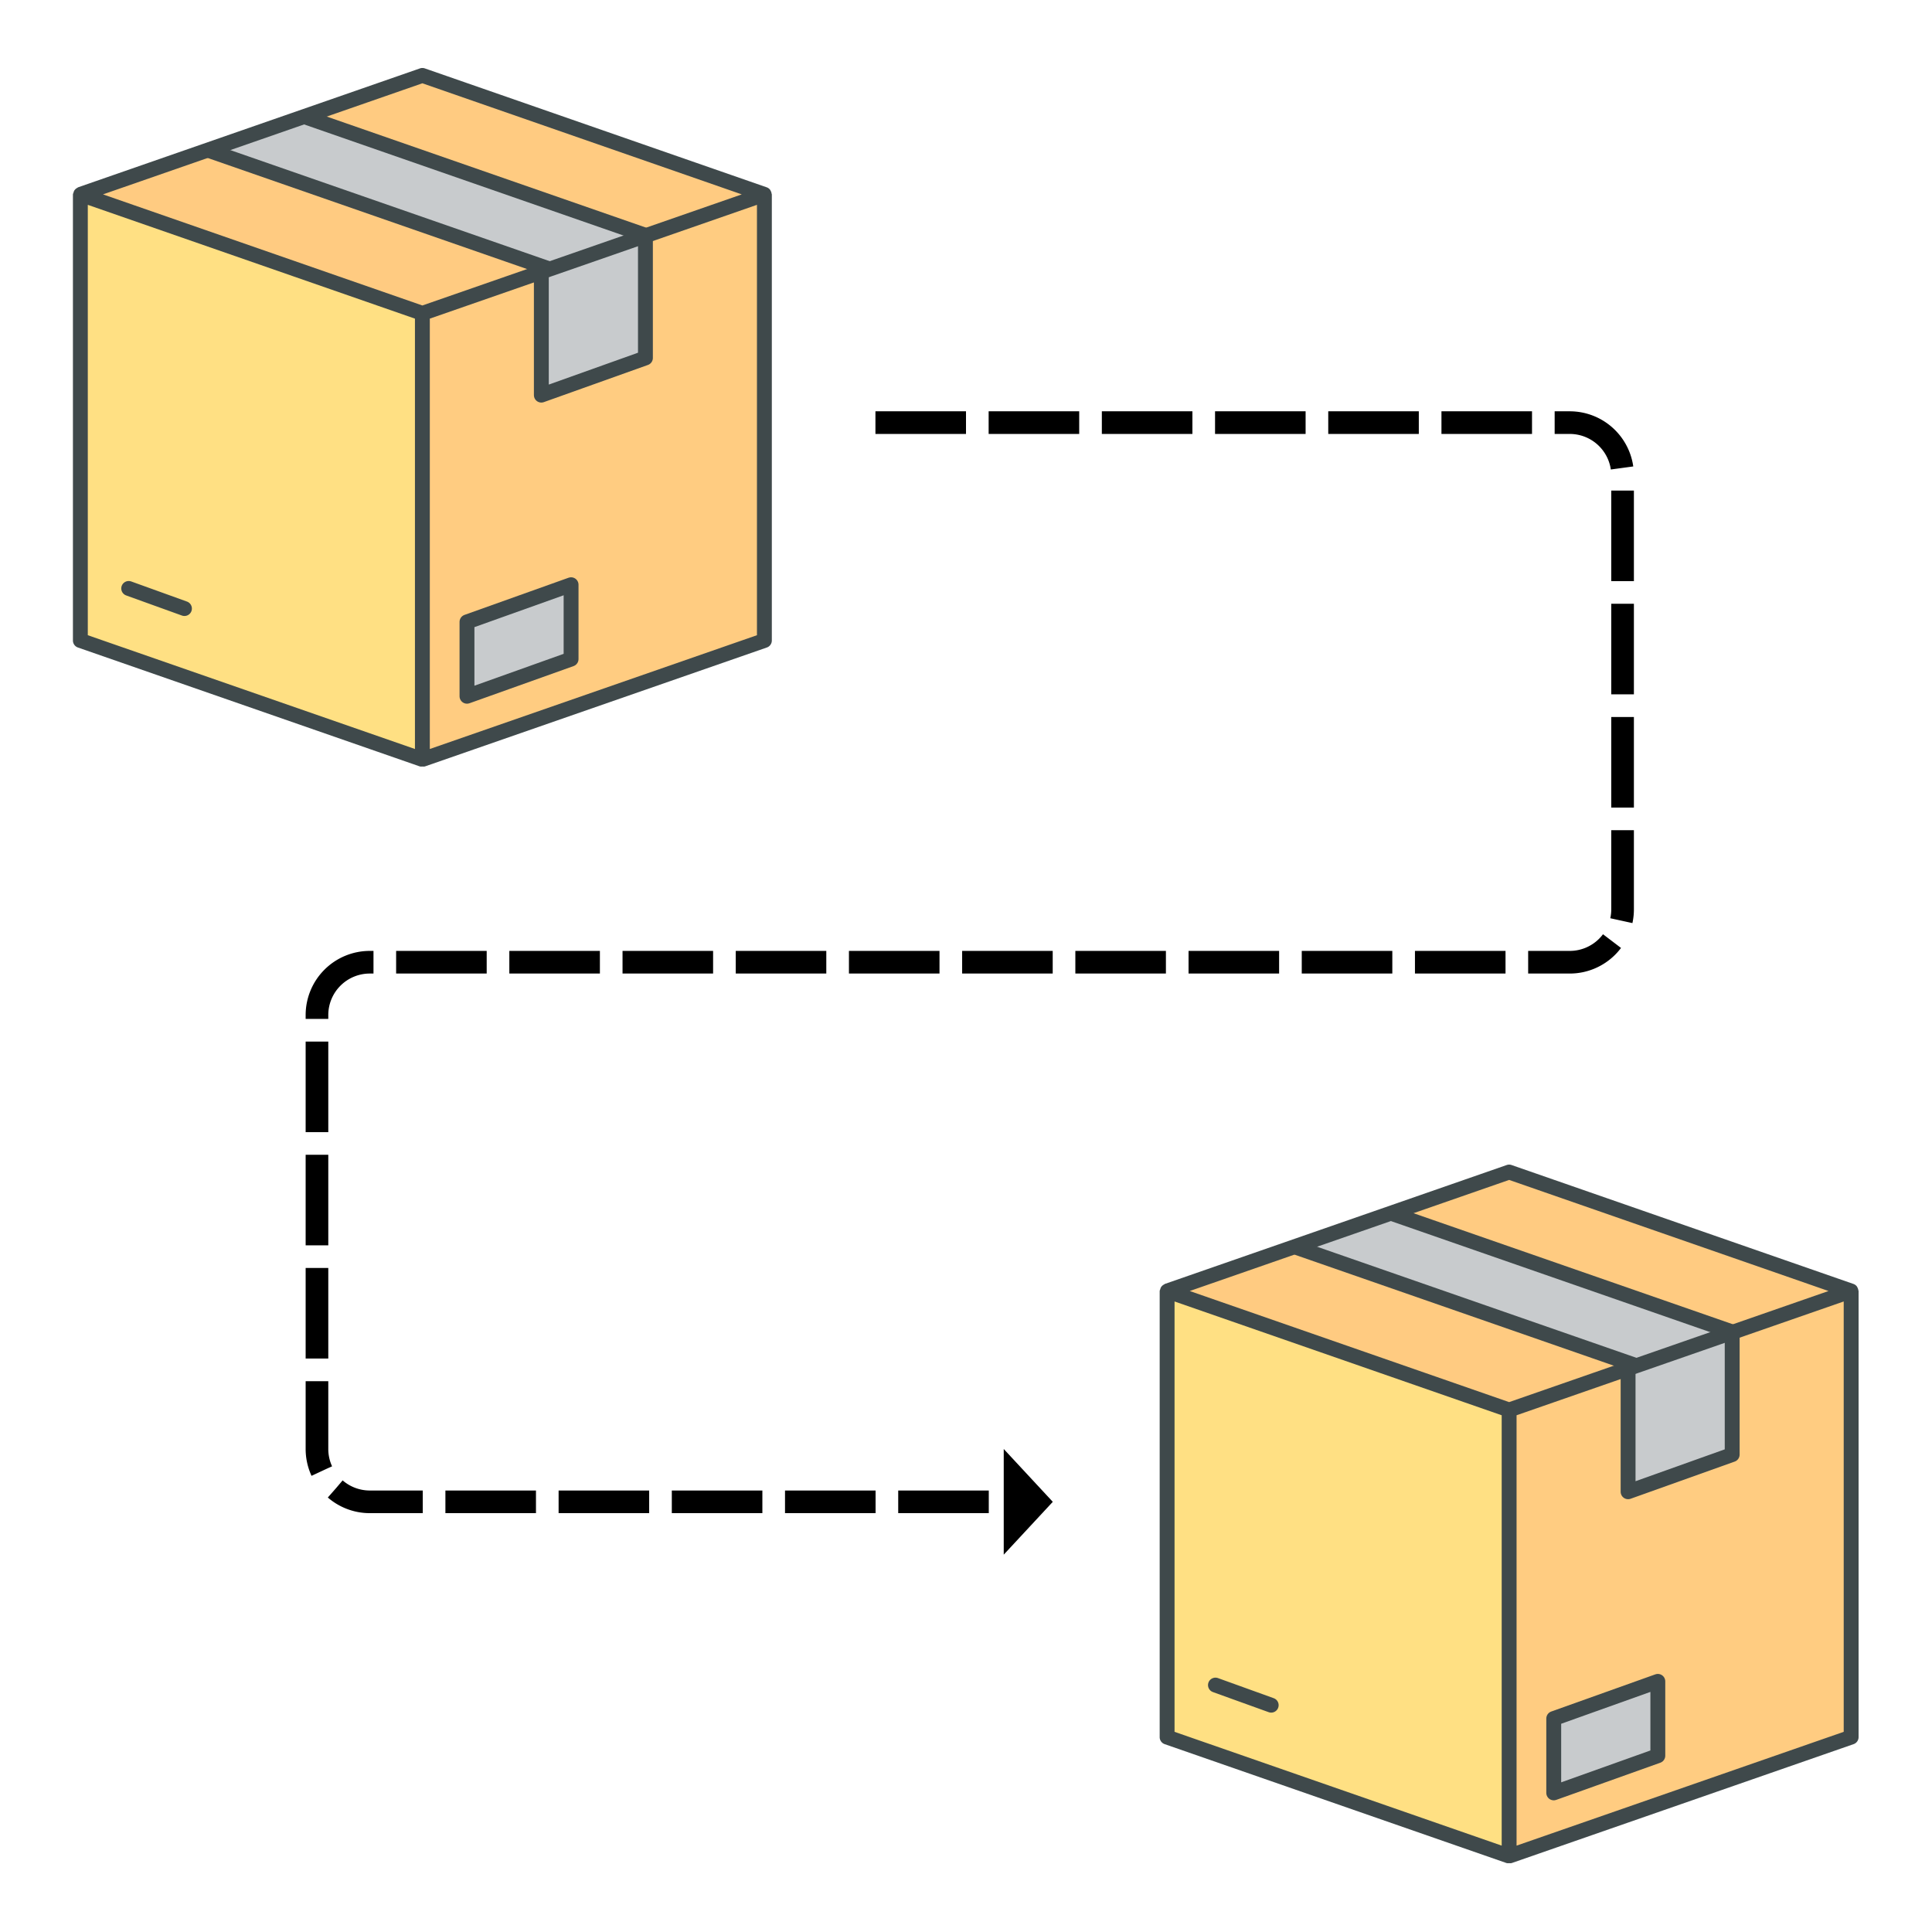 <?xml version="1.0" encoding="UTF-8" standalone="no"?>
<!-- Created with Inkscape (http://www.inkscape.org/) -->

<svg
   width="512"
   height="512"
   viewBox="0 0 512 512"
   version="1.1"
   id="svg5"
   xml:space="preserve"
   xmlns="http://www.w3.org/2000/svg"
   xmlns:svg="http://www.w3.org/2000/svg"><defs
     id="defs2" /><g
     id="g261"
     transform="matrix(0.441,0,0,0.441,-0.959,-2.308)"><g
       id="layer1"><g
         id="g7309"
         transform="matrix(1.117,0,0,1.117,-29.957,-29.868)"><path
           style="fill:#ffcb81;fill-opacity:1;stroke:none;stroke-width:1px;stroke-linecap:butt;stroke-linejoin:miter;stroke-opacity:1"
           d="M 72,136 256,72 440,136 256,200 Z"
           id="path2600" /><path
           style="fill:#ffcc81;fill-opacity:1;stroke:none;stroke-width:1px;stroke-linecap:butt;stroke-linejoin:miter;stroke-opacity:1"
           d="M 440,136 256,200 V 440 L 440,376 Z"
           id="path2046" /><path
           style="fill:#c8cbcd;fill-opacity:1;stroke:none;stroke-width:1px;stroke-linecap:butt;stroke-linejoin:miter;stroke-opacity:1"
           d="m 140,112 180,64 v 68 l 56,-20 V 158 L 192,94 Z"
           id="path4467" /><path
           style="fill:#c8cbcd;fill-opacity:1;stroke:none;stroke-width:1px;stroke-linecap:butt;stroke-linejoin:miter;stroke-opacity:1"
           d="m 280,366 56,-20 v 40 l -56,20 z"
           id="path3430" /><path
           style="fill:#ffe083;fill-opacity:1;stroke:none;stroke-width:1px;stroke-linecap:butt;stroke-linejoin:miter;stroke-opacity:1"
           d="m 72,136 184,64 V 440 L 72,376 Z"
           id="path1078" /><path
           id="path367"
           style="color:#000000;fill:#3f494b;fill-opacity:1;stroke-linecap:round;stroke-linejoin:round"
           d="M 254.686,68.223 70.686,132.223 a 4,4 0 0 0 -0.232,0.217 4,4 0 0 0 -1.842,1.705 4,4 0 0 0 -0.275,0.836 A 4,4 0 0 0 68,136 v 240 a 4,4 0 0 0 2.686,3.777 l 184,64 a 4,4 0 0 0 0.072,0.002 4,4 0 0 0 1.242,0.021 4,4 0 0 0 1.242,-0.021 4,4 0 0 0 0.072,-0.002 l 184,-64 A 4,4 0 0 0 444,376 V 136 a 4,4 0 0 0 -0.123,-0.373 4,4 0 0 0 -0.512,-1.557 4,4 0 0 0 -0.297,-0.551 4,4 0 0 0 -1.754,-1.297 l -184,-64 a 4,4 0 0 0 -2.629,0 z M 256,76.234 427.826,136 256,195.766 84.174,136 Z M 76,141.625 l 110,38.262 66,22.957 V 434.375 L 76,373.156 Z m 360,0 V 373.156 L 260,434.375 V 202.844 l 66,-22.957 z" /><path
           style="fill:none;stroke:#3f494b;stroke-width:8;stroke-linecap:butt;stroke-linejoin:round;stroke-dasharray:none;stroke-opacity:1"
           d="m 140,112 184,64"
           id="path940" /><path
           style="fill:none;stroke:#3f494b;stroke-width:8;stroke-linecap:butt;stroke-linejoin:round;stroke-dasharray:none;stroke-opacity:1"
           d="m 192,94 184,64"
           id="path940-4" /><path
           style="fill:none;stroke:#3f494b;stroke-width:8;stroke-linecap:butt;stroke-linejoin:round;stroke-dasharray:none;stroke-opacity:1"
           d="m 320,176 v 68 l 56,-20 v -64"
           id="path964" /><path
           style="fill:none;stroke:#3f494b;stroke-width:8;stroke-linecap:round;stroke-linejoin:round;stroke-dasharray:none;stroke-opacity:1"
           d="m 280,366 56,-20 v 40 l -56,20 z"
           id="path1072" /><path
           style="fill:none;stroke:#3f494b;stroke-width:8;stroke-linecap:round;stroke-linejoin:miter;stroke-dasharray:none;stroke-opacity:1"
           d="M 128,358.819 98,348"
           id="path1074" /></g></g></g><g
     id="g343"
     transform="matrix(0.441,0,0,0.441,287.041,288.311)"><g
       id="g341"><g
         id="g339"
         transform="matrix(1.117,0,0,1.117,-29.957,-29.868)"><path
           style="fill:#ffcb81;fill-opacity:1;stroke:none;stroke-width:1px;stroke-linecap:butt;stroke-linejoin:miter;stroke-opacity:1"
           d="M 72,136 256,72 440,136 256,200 Z"
           id="path317" /><path
           style="fill:#ffcc81;fill-opacity:1;stroke:none;stroke-width:1px;stroke-linecap:butt;stroke-linejoin:miter;stroke-opacity:1"
           d="M 440,136 256,200 V 440 L 440,376 Z"
           id="path319" /><path
           style="fill:#c8cbcd;fill-opacity:1;stroke:none;stroke-width:1px;stroke-linecap:butt;stroke-linejoin:miter;stroke-opacity:1"
           d="m 140,112 180,64 v 68 l 56,-20 V 158 L 192,94 Z"
           id="path321" /><path
           style="fill:#c8cbcd;fill-opacity:1;stroke:none;stroke-width:1px;stroke-linecap:butt;stroke-linejoin:miter;stroke-opacity:1"
           d="m 280,366 56,-20 v 40 l -56,20 z"
           id="path323" /><path
           style="fill:#ffe083;fill-opacity:1;stroke:none;stroke-width:1px;stroke-linecap:butt;stroke-linejoin:miter;stroke-opacity:1"
           d="m 72,136 184,64 V 440 L 72,376 Z"
           id="path325" /><path
           id="path327"
           style="color:#000000;fill:#3f494b;fill-opacity:1;stroke-linecap:round;stroke-linejoin:round"
           d="M 254.686,68.223 70.686,132.223 a 4,4 0 0 0 -0.232,0.217 4,4 0 0 0 -1.842,1.705 4,4 0 0 0 -0.275,0.836 A 4,4 0 0 0 68,136 v 240 a 4,4 0 0 0 2.686,3.777 l 184,64 a 4,4 0 0 0 0.072,0.002 4,4 0 0 0 1.242,0.021 4,4 0 0 0 1.242,-0.021 4,4 0 0 0 0.072,-0.002 l 184,-64 A 4,4 0 0 0 444,376 V 136 a 4,4 0 0 0 -0.123,-0.373 4,4 0 0 0 -0.512,-1.557 4,4 0 0 0 -0.297,-0.551 4,4 0 0 0 -1.754,-1.297 l -184,-64 a 4,4 0 0 0 -2.629,0 z M 256,76.234 427.826,136 256,195.766 84.174,136 Z M 76,141.625 l 110,38.262 66,22.957 V 434.375 L 76,373.156 Z m 360,0 V 373.156 L 260,434.375 V 202.844 l 66,-22.957 z" /><path
           style="fill:none;stroke:#3f494b;stroke-width:8;stroke-linecap:butt;stroke-linejoin:round;stroke-dasharray:none;stroke-opacity:1"
           d="m 140,112 184,64"
           id="path329" /><path
           style="fill:none;stroke:#3f494b;stroke-width:8;stroke-linecap:butt;stroke-linejoin:round;stroke-dasharray:none;stroke-opacity:1"
           d="m 192,94 184,64"
           id="path331" /><path
           style="fill:none;stroke:#3f494b;stroke-width:8;stroke-linecap:butt;stroke-linejoin:round;stroke-dasharray:none;stroke-opacity:1"
           d="m 320,176 v 68 l 56,-20 v -64"
           id="path333" /><path
           style="fill:none;stroke:#3f494b;stroke-width:8;stroke-linecap:round;stroke-linejoin:round;stroke-dasharray:none;stroke-opacity:1"
           d="m 280,366 56,-20 v 40 l -56,20 z"
           id="path335" /><path
           style="fill:none;stroke:#3f494b;stroke-width:8;stroke-linecap:round;stroke-linejoin:miter;stroke-dasharray:none;stroke-opacity:1"
           d="M 128,358.819 98,348"
           id="path337" /></g></g></g><path
     style="fill:#000000;stroke:none;stroke-width:1px;stroke-linecap:butt;stroke-linejoin:miter;stroke-opacity:1;fill-opacity:1"
     d="m 279,398 -13,-14 v 28 z"
     id="path2931" /><path
     style="fill:none;stroke:#000000;stroke-width:6;stroke-linecap:butt;stroke-linejoin:miter;stroke-dasharray:24,6;stroke-opacity:1;stroke-dashoffset:0"
     d="m 232,112 h 184 a 14,14 45 0 1 14,14 v 115 a 14,14 135 0 1 -14,14 H 98 a 14,14 135 0 0 -14,14 v 115 a 14,14 45 0 0 14,14 l 168,0"
     id="path3721" /></svg>
